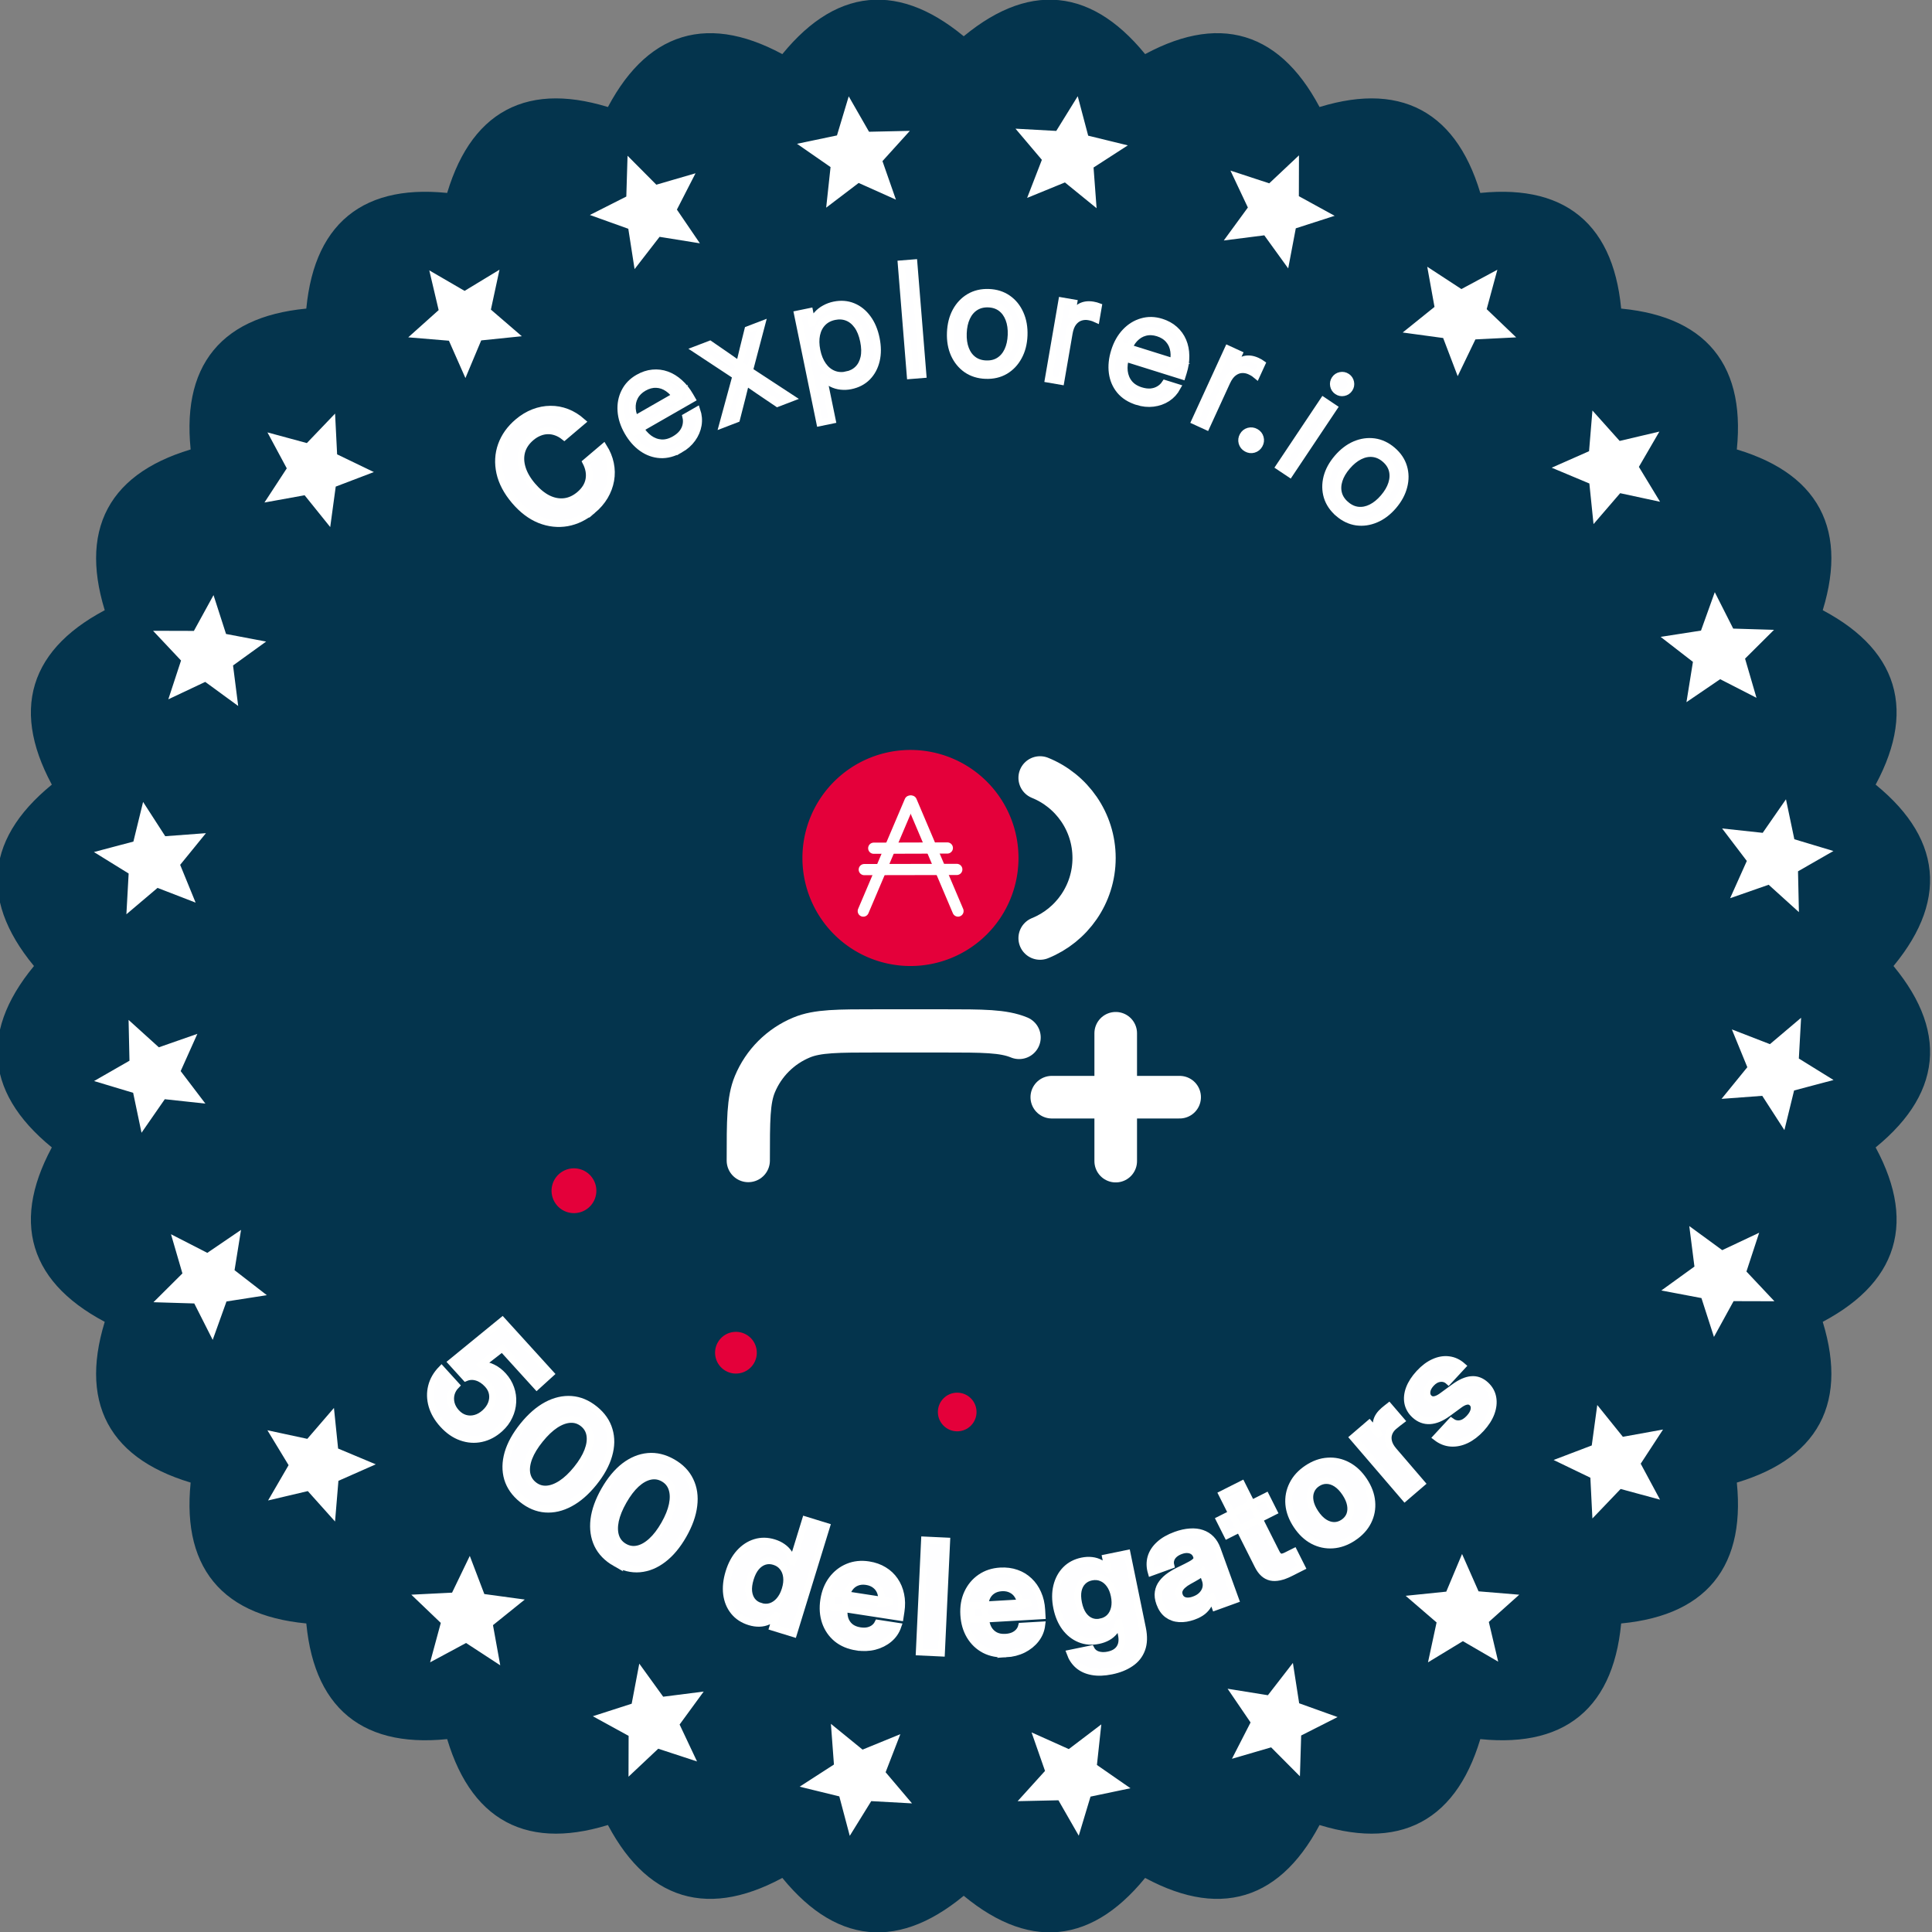 <?xml version="1.0" encoding="UTF-8" standalone="no"?>
<svg
   inkscape:version="1.2.2 (b0a84865, 2022-12-01)"
   xml:space="preserve"
   sodipodi:docname="final_awards_pre-text-to-path.svg"
   id="svg134"
   version="1.1"
   viewBox="-120 -120 300 300"
   height="250"
   width="250"
   inkscape:export-filename="0.svg"
   inkscape:export-xdpi="96"
   inkscape:export-ydpi="96"
   xmlns:inkscape="http://www.inkscape.org/namespaces/inkscape"
   xmlns:sodipodi="http://sodipodi.sourceforge.net/DTD/sodipodi-0.dtd"
   xmlns="http://www.w3.org/2000/svg"
   xmlns:svg="http://www.w3.org/2000/svg"><rect x="-120" y="-120" width="300" height="300" fill="#808080" stroke="none"/><defs
     id="defs138" /><sodipodi:namedview
     id="namedview136"
     pagecolor="#ffffff"
     bordercolor="#000000"
     borderopacity="0.25"
     inkscape:showpageshadow="2"
     inkscape:pageopacity="0.0"
     inkscape:pagecheckerboard="0"
     inkscape:deskcolor="#d1d1d1"
     showgrid="false"
     inkscape:zoom="0.35355339"
     inkscape:cx="1480.6816"
     inkscape:cy="663.26616"
     inkscape:window-width="1425"
     inkscape:window-height="949"
     inkscape:window-x="0"
     inkscape:window-y="25"
     inkscape:window-maximized="1"
     inkscape:current-layer="g19337"
     showguides="true" /><style
     type="text/css"
     id="style8571">
	.st0{fill:#ffffff;}
</style><g
     id="g12580"
     inkscape:label="Delegators"
     transform="translate(-2594.035,-1170.545)"><g
       id="g17045"
       inkscape:label="500 delegators"
       transform="matrix(1.425,0,0,1.425,3655.266,1185.91)"
       inkscape:export-filename="./g8306.svg"
       inkscape:export-xdpi="96"
       inkscape:export-ydpi="96"><g
         id="g18206"
         inkscape:label="border"
         style="fill:#112c50;fill-opacity:1"
         transform="translate(-1336.706,-1105.58)"><path
           fill="none"
           stroke="black"
           stroke-width="2"
           d="m 712.789,1115.853 q 9.47,10.78 -1.92,19.51 7.18,12.42 -5.69,18.76 4.62,13.58 -9.24,17.29 1.88,14.22 -12.44,15.15 -0.93,14.32 -15.15,12.44 -3.71,13.86 -17.29,9.24 -6.34,12.87 -18.76,5.69 -8.73,11.39 -19.51,1.92 -10.78,9.47 -19.51,-1.92 -12.42,7.18 -18.76,-5.69 -13.58,4.62 -17.29,-9.24 -14.22,1.88 -15.15,-12.44 -14.32,-0.93 -12.44,-15.15 -13.86,-3.71 -9.24,-17.29 -12.87,-6.34 -5.69,-18.76 -11.39,-8.73 -1.92,-19.51 -9.47,-10.78 1.92,-19.51 -7.18,-12.42 5.69,-18.76 -4.62,-13.58 9.24,-17.29 -1.88,-14.22 12.44,-15.15 0.93,-14.32 15.15,-12.44 3.71,-13.86 17.29,-9.24 6.34,-12.87 18.76,-5.69 8.73,-11.39 19.51,-1.92 10.78,-9.47 19.51,1.92 12.42,-7.18 18.76,5.69 13.58,-4.62 17.29,9.24 14.22,-1.88 15.15,12.44 14.32,0.93 12.44,15.15 13.86,3.71 9.24,17.29 12.87,6.34 5.69,18.76 11.39,8.73 1.92,19.51 z"
           id="path18106"
           style="fill:#04344d;fill-opacity:1;stroke:#04344d;stroke-opacity:1" /><g
           id="g18204"
           inkscape:label="Circles"
           transform="translate(97.989,1115.844)"
           style="fill:#112c50;fill-opacity:1"><g
             id="g18110"
             transform="rotate(7.5,5558.95,3252.879)"
             inkscape:transform-center-x="-11.777454"
             inkscape:transform-center-y="-88.637902"
             style="fill:#ffffff;fill-opacity:1"><path
               sodipodi:type="star"
               style="fill:#ffffff;fill-opacity:1;stroke:#ffffff;stroke-width:2.22;stroke-linecap:round;stroke-opacity:1;paint-order:stroke fill markers"
               id="path18108"
               inkscape:flatsided="false"
               sodipodi:sides="5"
               sodipodi:cx="396.99625"
               sodipodi:cy="-372.60107"
               sodipodi:r1="3.6169088"
               sodipodi:r2="1.6637779"
               sodipodi:arg1="0.95906936"
               sodipodi:arg2="1.5873879"
               inkscape:rounded="0"
               inkscape:randomized="0"
               d="m 399.073,-369.64 -2.105,-1.297 -2.147,1.227 0.584,-2.403 -1.83,-1.662 2.465,-0.187 1.015,-2.254 0.94,2.287 2.458,0.269 -1.884,1.601 z"
               transform="matrix(1.013,0,0,1.013,-268.952,974.589)"
               inkscape:transform-center-x="1.0196929"
               inkscape:transform-center-y="-89.532179"
               inkscape:label="path5969" /></g><g
             id="g18114"
             transform="rotate(22.5,2049.021,1301.912)"
             inkscape:transform-center-x="-34.354027"
             inkscape:transform-center-y="-82.323429"
             style="fill:#ffffff;fill-opacity:1"><path
               sodipodi:type="star"
               style="fill:#ffffff;fill-opacity:1;stroke:#ffffff;stroke-width:2.22;stroke-linecap:round;stroke-opacity:1;paint-order:stroke fill markers"
               id="path18112"
               inkscape:flatsided="false"
               sodipodi:sides="5"
               sodipodi:cx="396.99625"
               sodipodi:cy="-372.60107"
               sodipodi:r1="3.6169088"
               sodipodi:r2="1.6637779"
               sodipodi:arg1="0.95906936"
               sodipodi:arg2="1.5873879"
               inkscape:rounded="0"
               inkscape:randomized="0"
               d="m 399.073,-369.64 -2.105,-1.297 -2.147,1.227 0.584,-2.403 -1.83,-1.662 2.465,-0.187 1.015,-2.254 0.94,2.287 2.458,0.269 -1.884,1.601 z"
               transform="matrix(1.013,0,0,1.013,-268.952,974.589)"
               inkscape:transform-center-x="1.0196929"
               inkscape:transform-center-y="-89.532179"
               inkscape:label="path5969" /></g><g
             id="g18118"
             transform="rotate(37.5,1334.857,904.95)"
             inkscape:transform-center-x="-54.232035"
             inkscape:transform-center-y="-70.490863"
             style="fill:#ffffff;fill-opacity:1"><path
               sodipodi:type="star"
               style="fill:#ffffff;fill-opacity:1;stroke:#ffffff;stroke-width:2.22;stroke-linecap:round;stroke-opacity:1;paint-order:stroke fill markers"
               id="path18116"
               inkscape:flatsided="false"
               sodipodi:sides="5"
               sodipodi:cx="396.99625"
               sodipodi:cy="-372.60107"
               sodipodi:r1="3.6169088"
               sodipodi:r2="1.6637779"
               sodipodi:arg1="0.95906936"
               sodipodi:arg2="1.5873879"
               inkscape:rounded="0"
               inkscape:randomized="0"
               d="m 399.073,-369.64 -2.105,-1.297 -2.147,1.227 0.584,-2.403 -1.83,-1.662 2.465,-0.187 1.015,-2.254 0.94,2.287 2.458,0.269 -1.884,1.601 z"
               transform="matrix(1.013,0,0,1.013,-268.952,974.589)"
               inkscape:transform-center-x="1.0196929"
               inkscape:transform-center-y="-89.532179"
               inkscape:label="path5969" /></g><g
             id="g18122"
             transform="rotate(52.5,1019.845,729.853)"
             inkscape:transform-center-x="-70.414229"
             inkscape:transform-center-y="-54.322566"
             style="fill:#ffffff;fill-opacity:1"><path
               sodipodi:type="star"
               style="fill:#ffffff;fill-opacity:1;stroke:#ffffff;stroke-width:2.22;stroke-linecap:round;stroke-opacity:1;paint-order:stroke fill markers"
               id="path18120"
               inkscape:flatsided="false"
               sodipodi:sides="5"
               sodipodi:cx="396.99625"
               sodipodi:cy="-372.60107"
               sodipodi:r1="3.6169088"
               sodipodi:r2="1.6637779"
               sodipodi:arg1="0.95906936"
               sodipodi:arg2="1.5873879"
               inkscape:rounded="0"
               inkscape:randomized="0"
               d="m 399.073,-369.64 -2.105,-1.297 -2.147,1.227 0.584,-2.403 -1.83,-1.662 2.465,-0.187 1.015,-2.254 0.94,2.287 2.458,0.269 -1.884,1.601 z"
               transform="matrix(1.013,0,0,1.013,-268.952,974.589)"
               inkscape:transform-center-x="1.0196929"
               inkscape:transform-center-y="-89.532179"
               inkscape:label="path5969" /></g><g
             id="g18126"
             transform="rotate(67.5,837.586,628.546)"
             inkscape:transform-center-x="-82.3354"
             inkscape:transform-center-y="-34.452242"
             style="fill:#ffffff;fill-opacity:1"><path
               sodipodi:type="star"
               style="fill:#ffffff;fill-opacity:1;stroke:#ffffff;stroke-width:2.22;stroke-linecap:round;stroke-opacity:1;paint-order:stroke fill markers"
               id="path18124"
               inkscape:flatsided="false"
               sodipodi:sides="5"
               sodipodi:cx="396.99625"
               sodipodi:cy="-372.60107"
               sodipodi:r1="3.6169088"
               sodipodi:r2="1.6637779"
               sodipodi:arg1="0.95906936"
               sodipodi:arg2="1.5873879"
               inkscape:rounded="0"
               inkscape:randomized="0"
               d="m 399.073,-369.64 -2.105,-1.297 -2.147,1.227 0.584,-2.403 -1.83,-1.662 2.465,-0.187 1.015,-2.254 0.94,2.287 2.458,0.269 -1.884,1.601 z"
               transform="matrix(1.013,0,0,1.013,-268.952,974.589)"
               inkscape:transform-center-x="1.0196929"
               inkscape:transform-center-y="-89.532179"
               inkscape:label="path5969" /></g><g
             id="g18130"
             transform="rotate(82.5,715.328,560.59)"
             inkscape:transform-center-x="-88.666206"
             inkscape:transform-center-y="-11.806367"
             style="fill:#ffffff;fill-opacity:1"><path
               sodipodi:type="star"
               style="fill:#ffffff;fill-opacity:1;stroke:#ffffff;stroke-width:2.22;stroke-linecap:round;stroke-opacity:1;paint-order:stroke fill markers"
               id="path18128"
               inkscape:flatsided="false"
               sodipodi:sides="5"
               sodipodi:cx="396.99625"
               sodipodi:cy="-372.60107"
               sodipodi:r1="3.6169088"
               sodipodi:r2="1.6637779"
               sodipodi:arg1="0.95906936"
               sodipodi:arg2="1.5873879"
               inkscape:rounded="0"
               inkscape:randomized="0"
               d="m 399.073,-369.64 -2.105,-1.297 -2.147,1.227 0.584,-2.403 -1.83,-1.662 2.465,-0.187 1.015,-2.254 0.94,2.287 2.458,0.269 -1.884,1.601 z"
               transform="matrix(1.013,0,0,1.013,-268.952,974.589)"
               inkscape:transform-center-x="1.0196929"
               inkscape:transform-center-y="-89.532179"
               inkscape:label="path5969" /></g><g
             id="g18134"
             transform="rotate(97.5,624.985,510.373)"
             inkscape:transform-center-x="-88.637973"
             inkscape:transform-center-y="11.777454"
             style="fill:#ffffff;fill-opacity:1"><path
               sodipodi:type="star"
               style="fill:#ffffff;fill-opacity:1;stroke:#ffffff;stroke-width:2.22;stroke-linecap:round;stroke-opacity:1;paint-order:stroke fill markers"
               id="path18132"
               inkscape:flatsided="false"
               sodipodi:sides="5"
               sodipodi:cx="396.99625"
               sodipodi:cy="-372.60107"
               sodipodi:r1="3.6169088"
               sodipodi:r2="1.6637779"
               sodipodi:arg1="0.95906936"
               sodipodi:arg2="1.5873879"
               inkscape:rounded="0"
               inkscape:randomized="0"
               d="m 399.073,-369.64 -2.105,-1.297 -2.147,1.227 0.584,-2.403 -1.83,-1.662 2.465,-0.187 1.015,-2.254 0.94,2.287 2.458,0.269 -1.884,1.601 z"
               transform="matrix(1.013,0,0,1.013,-268.952,974.589)"
               inkscape:transform-center-x="1.0196929"
               inkscape:transform-center-y="-89.532179"
               inkscape:label="path5969" /></g><g
             id="g18138"
             transform="rotate(112.5,553.344,470.552)"
             inkscape:transform-center-x="-82.323487"
             inkscape:transform-center-y="34.35403"
             style="fill:#ffffff;fill-opacity:1"><path
               sodipodi:type="star"
               style="fill:#ffffff;fill-opacity:1;stroke:#ffffff;stroke-width:2.22;stroke-linecap:round;stroke-opacity:1;paint-order:stroke fill markers"
               id="path18136"
               inkscape:flatsided="false"
               sodipodi:sides="5"
               sodipodi:cx="396.99625"
               sodipodi:cy="-372.60107"
               sodipodi:r1="3.6169088"
               sodipodi:r2="1.6637779"
               sodipodi:arg1="0.95906936"
               sodipodi:arg2="1.5873879"
               inkscape:rounded="0"
               inkscape:randomized="0"
               d="m 399.073,-369.64 -2.105,-1.297 -2.147,1.227 0.584,-2.403 -1.83,-1.662 2.465,-0.187 1.015,-2.254 0.94,2.287 2.458,0.269 -1.884,1.601 z"
               transform="matrix(1.013,0,0,1.013,-268.952,974.589)"
               inkscape:transform-center-x="1.0196929"
               inkscape:transform-center-y="-89.532179"
               inkscape:label="path5969" /></g><g
             id="g18142"
             transform="rotate(127.5,493.288,437.171)"
             inkscape:transform-center-x="-70.490908"
             inkscape:transform-center-y="54.23204"
             style="fill:#ffffff;fill-opacity:1"><path
               sodipodi:type="star"
               style="fill:#ffffff;fill-opacity:1;stroke:#ffffff;stroke-width:2.22;stroke-linecap:round;stroke-opacity:1;paint-order:stroke fill markers"
               id="path18140"
               inkscape:flatsided="false"
               sodipodi:sides="5"
               sodipodi:cx="396.99625"
               sodipodi:cy="-372.60107"
               sodipodi:r1="3.6169088"
               sodipodi:r2="1.6637779"
               sodipodi:arg1="0.95906936"
               sodipodi:arg2="1.5873879"
               inkscape:rounded="0"
               inkscape:randomized="0"
               d="m 399.073,-369.64 -2.105,-1.297 -2.147,1.227 0.584,-2.403 -1.83,-1.662 2.465,-0.187 1.015,-2.254 0.94,2.287 2.458,0.269 -1.884,1.601 z"
               transform="matrix(1.013,0,0,1.013,-268.952,974.589)"
               inkscape:transform-center-x="1.0196929"
               inkscape:transform-center-y="-89.532179"
               inkscape:label="path5969" /></g><g
             id="g18146"
             transform="rotate(142.5,440.555,407.859)"
             inkscape:transform-center-x="-54.322569"
             inkscape:transform-center-y="70.414225"
             style="fill:#ffffff;fill-opacity:1"><path
               sodipodi:type="star"
               style="fill:#ffffff;fill-opacity:1;stroke:#ffffff;stroke-width:2.22;stroke-linecap:round;stroke-opacity:1;paint-order:stroke fill markers"
               id="path18144"
               inkscape:flatsided="false"
               sodipodi:sides="5"
               sodipodi:cx="396.99625"
               sodipodi:cy="-372.60107"
               sodipodi:r1="3.6169088"
               sodipodi:r2="1.6637779"
               sodipodi:arg1="0.95906936"
               sodipodi:arg2="1.5873879"
               inkscape:rounded="0"
               inkscape:randomized="0"
               d="m 399.073,-369.64 -2.105,-1.297 -2.147,1.227 0.584,-2.403 -1.83,-1.662 2.465,-0.187 1.015,-2.254 0.94,2.287 2.458,0.269 -1.884,1.601 z"
               transform="matrix(1.013,0,0,1.013,-268.952,974.589)"
               inkscape:transform-center-x="1.0196929"
               inkscape:transform-center-y="-89.532179"
               inkscape:label="path5969" /></g><g
             id="g18150"
             transform="rotate(157.5,392.333,381.056)"
             inkscape:transform-center-x="-34.452251"
             inkscape:transform-center-y="82.335402"
             style="fill:#ffffff;fill-opacity:1"><path
               sodipodi:type="star"
               style="fill:#ffffff;fill-opacity:1;stroke:#ffffff;stroke-width:2.22;stroke-linecap:round;stroke-opacity:1;paint-order:stroke fill markers"
               id="path18148"
               inkscape:flatsided="false"
               sodipodi:sides="5"
               sodipodi:cx="396.99625"
               sodipodi:cy="-372.60107"
               sodipodi:r1="3.6169088"
               sodipodi:r2="1.6637779"
               sodipodi:arg1="0.95906936"
               sodipodi:arg2="1.5873879"
               inkscape:rounded="0"
               inkscape:randomized="0"
               d="m 399.073,-369.64 -2.105,-1.297 -2.147,1.227 0.584,-2.403 -1.83,-1.662 2.465,-0.187 1.015,-2.254 0.94,2.287 2.458,0.269 -1.884,1.601 z"
               transform="matrix(1.013,0,0,1.013,-268.952,974.589)"
               inkscape:transform-center-x="1.0196929"
               inkscape:transform-center-y="-89.532179"
               inkscape:label="path5969" /></g><g
             id="g18154"
             transform="rotate(172.5,346.573,355.62)"
             inkscape:transform-center-x="-11.806385"
             inkscape:transform-center-y="88.666214"
             style="fill:#ffffff;fill-opacity:1"><path
               sodipodi:type="star"
               style="fill:#ffffff;fill-opacity:1;stroke:#ffffff;stroke-width:2.22;stroke-linecap:round;stroke-opacity:1;paint-order:stroke fill markers"
               id="path18152"
               inkscape:flatsided="false"
               sodipodi:sides="5"
               sodipodi:cx="396.99625"
               sodipodi:cy="-372.60107"
               sodipodi:r1="3.6169088"
               sodipodi:r2="1.6637779"
               sodipodi:arg1="0.95906936"
               sodipodi:arg2="1.5873879"
               inkscape:rounded="0"
               inkscape:randomized="0"
               d="m 399.073,-369.64 -2.105,-1.297 -2.147,1.227 0.584,-2.403 -1.83,-1.662 2.465,-0.187 1.015,-2.254 0.94,2.287 2.458,0.269 -1.884,1.601 z"
               transform="matrix(1.013,0,0,1.013,-268.952,974.589)"
               inkscape:transform-center-x="1.0196929"
               inkscape:transform-center-y="-89.532179"
               inkscape:label="path5969" /></g><g
             id="g18158"
             transform="rotate(-172.5,301.596,330.62)"
             inkscape:transform-center-x="11.777442"
             inkscape:transform-center-y="88.637982"
             style="fill:#ffffff;fill-opacity:1"><path
               sodipodi:type="star"
               style="fill:#ffffff;fill-opacity:1;stroke:#ffffff;stroke-width:2.22;stroke-linecap:round;stroke-opacity:1;paint-order:stroke fill markers"
               id="path18156"
               inkscape:flatsided="false"
               sodipodi:sides="5"
               sodipodi:cx="396.99625"
               sodipodi:cy="-372.60107"
               sodipodi:r1="3.6169088"
               sodipodi:r2="1.6637779"
               sodipodi:arg1="0.95906936"
               sodipodi:arg2="1.5873879"
               inkscape:rounded="0"
               inkscape:randomized="0"
               d="m 399.073,-369.64 -2.105,-1.297 -2.147,1.227 0.584,-2.403 -1.83,-1.662 2.465,-0.187 1.015,-2.254 0.94,2.287 2.458,0.269 -1.884,1.601 z"
               transform="matrix(1.013,0,0,1.013,-268.952,974.589)"
               inkscape:transform-center-x="1.0196929"
               inkscape:transform-center-y="-89.532179"
               inkscape:label="path5969" /></g><g
             id="g18162"
             transform="rotate(-157.5,255.835,305.184)"
             inkscape:transform-center-x="34.354019"
             inkscape:transform-center-y="82.323499"
             style="fill:#ffffff;fill-opacity:1"><path
               sodipodi:type="star"
               style="fill:#ffffff;fill-opacity:1;stroke:#ffffff;stroke-width:2.22;stroke-linecap:round;stroke-opacity:1;paint-order:stroke fill markers"
               id="path18160"
               inkscape:flatsided="false"
               sodipodi:sides="5"
               sodipodi:cx="396.99625"
               sodipodi:cy="-372.60107"
               sodipodi:r1="3.6169088"
               sodipodi:r2="1.6637779"
               sodipodi:arg1="0.95906936"
               sodipodi:arg2="1.5873879"
               inkscape:rounded="0"
               inkscape:randomized="0"
               d="m 399.073,-369.64 -2.105,-1.297 -2.147,1.227 0.584,-2.403 -1.83,-1.662 2.465,-0.187 1.015,-2.254 0.94,2.287 2.458,0.269 -1.884,1.601 z"
               transform="matrix(1.013,0,0,1.013,-268.952,974.589)"
               inkscape:transform-center-x="1.0196929"
               inkscape:transform-center-y="-89.532179"
               inkscape:label="path5969" /></g><g
             id="g18166"
             transform="rotate(-142.5,207.614,278.381)"
             inkscape:transform-center-x="54.232031"
             inkscape:transform-center-y="70.490924"
             style="fill:#ffffff;fill-opacity:1"><path
               sodipodi:type="star"
               style="fill:#ffffff;fill-opacity:1;stroke:#ffffff;stroke-width:2.22;stroke-linecap:round;stroke-opacity:1;paint-order:stroke fill markers"
               id="path18164"
               inkscape:flatsided="false"
               sodipodi:sides="5"
               sodipodi:cx="396.99625"
               sodipodi:cy="-372.60107"
               sodipodi:r1="3.6169088"
               sodipodi:r2="1.6637779"
               sodipodi:arg1="0.95906936"
               sodipodi:arg2="1.5873879"
               inkscape:rounded="0"
               inkscape:randomized="0"
               d="m 399.073,-369.64 -2.105,-1.297 -2.147,1.227 0.584,-2.403 -1.83,-1.662 2.465,-0.187 1.015,-2.254 0.94,2.287 2.458,0.269 -1.884,1.601 z"
               transform="matrix(1.013,0,0,1.013,-268.952,974.589)"
               inkscape:transform-center-x="1.0196929"
               inkscape:transform-center-y="-89.532179"
               inkscape:label="path5969" /></g><g
             id="g18170"
             transform="rotate(-127.5,154.88,249.069)"
             inkscape:transform-center-x="70.414233"
             inkscape:transform-center-y="54.322599"
             style="fill:#ffffff;fill-opacity:1"><path
               sodipodi:type="star"
               style="fill:#ffffff;fill-opacity:1;stroke:#ffffff;stroke-width:2.22;stroke-linecap:round;stroke-opacity:1;paint-order:stroke fill markers"
               id="path18168"
               inkscape:flatsided="false"
               sodipodi:sides="5"
               sodipodi:cx="396.99625"
               sodipodi:cy="-372.60107"
               sodipodi:r1="3.6169088"
               sodipodi:r2="1.6637779"
               sodipodi:arg1="0.95906936"
               sodipodi:arg2="1.5873879"
               inkscape:rounded="0"
               inkscape:randomized="0"
               d="m 399.073,-369.64 -2.105,-1.297 -2.147,1.227 0.584,-2.403 -1.83,-1.662 2.465,-0.187 1.015,-2.254 0.94,2.287 2.458,0.269 -1.884,1.601 z"
               transform="matrix(1.013,0,0,1.013,-268.952,974.589)"
               inkscape:transform-center-x="1.0196929"
               inkscape:transform-center-y="-89.532179"
               inkscape:label="path5969" /></g><g
             id="g18174"
             transform="rotate(-112.5,94.825,215.688)"
             inkscape:transform-center-x="82.33541"
             inkscape:transform-center-y="34.452266"
             style="fill:#ffffff;fill-opacity:1"><path
               sodipodi:type="star"
               style="fill:#ffffff;fill-opacity:1;stroke:#ffffff;stroke-width:2.22;stroke-linecap:round;stroke-opacity:1;paint-order:stroke fill markers"
               id="path18172"
               inkscape:flatsided="false"
               sodipodi:sides="5"
               sodipodi:cx="396.99625"
               sodipodi:cy="-372.60107"
               sodipodi:r1="3.6169088"
               sodipodi:r2="1.6637779"
               sodipodi:arg1="0.95906936"
               sodipodi:arg2="1.5873879"
               inkscape:rounded="0"
               inkscape:randomized="0"
               d="m 399.073,-369.64 -2.105,-1.297 -2.147,1.227 0.584,-2.403 -1.83,-1.662 2.465,-0.187 1.015,-2.254 0.94,2.287 2.458,0.269 -1.884,1.601 z"
               transform="matrix(1.013,0,0,1.013,-268.952,974.589)"
               inkscape:transform-center-x="1.0196929"
               inkscape:transform-center-y="-89.532179"
               inkscape:label="path5969" /></g><g
             id="g18178"
             transform="rotate(-97.5,23.184,175.867)"
             inkscape:transform-center-x="88.66622"
             inkscape:transform-center-y="11.806393"
             style="fill:#ffffff;fill-opacity:1"><path
               sodipodi:type="star"
               style="fill:#ffffff;fill-opacity:1;stroke:#ffffff;stroke-width:2.22;stroke-linecap:round;stroke-opacity:1;paint-order:stroke fill markers"
               id="path18176"
               inkscape:flatsided="false"
               sodipodi:sides="5"
               sodipodi:cx="396.99625"
               sodipodi:cy="-372.60107"
               sodipodi:r1="3.6169088"
               sodipodi:r2="1.6637779"
               sodipodi:arg1="0.95906936"
               sodipodi:arg2="1.5873879"
               inkscape:rounded="0"
               inkscape:randomized="0"
               d="m 399.073,-369.64 -2.105,-1.297 -2.147,1.227 0.584,-2.403 -1.83,-1.662 2.465,-0.187 1.015,-2.254 0.94,2.287 2.458,0.269 -1.884,1.601 z"
               transform="matrix(1.013,0,0,1.013,-268.952,974.589)"
               inkscape:transform-center-x="1.0196929"
               inkscape:transform-center-y="-89.532179"
               inkscape:label="path5969" /></g><g
             id="g18182"
             transform="rotate(-82.5,-67.159,125.65)"
             inkscape:transform-center-x="88.637986"
             inkscape:transform-center-y="-11.777433"
             style="fill:#ffffff;fill-opacity:1"><path
               sodipodi:type="star"
               style="fill:#ffffff;fill-opacity:1;stroke:#ffffff;stroke-width:2.22;stroke-linecap:round;stroke-opacity:1;paint-order:stroke fill markers"
               id="path18180"
               inkscape:flatsided="false"
               sodipodi:sides="5"
               sodipodi:cx="396.99625"
               sodipodi:cy="-372.60107"
               sodipodi:r1="3.6169088"
               sodipodi:r2="1.6637779"
               sodipodi:arg1="0.95906936"
               sodipodi:arg2="1.5873879"
               inkscape:rounded="0"
               inkscape:randomized="0"
               d="m 399.073,-369.64 -2.105,-1.297 -2.147,1.227 0.584,-2.403 -1.83,-1.662 2.465,-0.187 1.015,-2.254 0.94,2.287 2.458,0.269 -1.884,1.601 z"
               transform="matrix(1.013,0,0,1.013,-268.952,974.589)"
               inkscape:transform-center-x="1.0196929"
               inkscape:transform-center-y="-89.532179"
               inkscape:label="path5969" /></g><g
             id="g18186"
             transform="rotate(-67.5,-189.418,57.694)"
             inkscape:transform-center-x="82.323501"
             inkscape:transform-center-y="-34.354012"
             style="fill:#ffffff;fill-opacity:1"><path
               sodipodi:type="star"
               style="fill:#ffffff;fill-opacity:1;stroke:#ffffff;stroke-width:2.22;stroke-linecap:round;stroke-opacity:1;paint-order:stroke fill markers"
               id="path18184"
               inkscape:flatsided="false"
               sodipodi:sides="5"
               sodipodi:cx="396.99625"
               sodipodi:cy="-372.60107"
               sodipodi:r1="3.6169088"
               sodipodi:r2="1.6637779"
               sodipodi:arg1="0.95906936"
               sodipodi:arg2="1.5873879"
               inkscape:rounded="0"
               inkscape:randomized="0"
               d="m 399.073,-369.64 -2.105,-1.297 -2.147,1.227 0.584,-2.403 -1.83,-1.662 2.465,-0.187 1.015,-2.254 0.94,2.287 2.458,0.269 -1.884,1.601 z"
               transform="matrix(1.013,0,0,1.013,-268.952,974.589)"
               inkscape:transform-center-x="1.0196929"
               inkscape:transform-center-y="-89.532179"
               inkscape:label="path5969" /></g><g
             id="g18190"
             transform="rotate(-52.5,-371.677,-43.613)"
             inkscape:transform-center-x="70.49092"
             inkscape:transform-center-y="-54.232028"
             style="fill:#ffffff;fill-opacity:1"><path
               sodipodi:type="star"
               style="fill:#ffffff;fill-opacity:1;stroke:#ffffff;stroke-width:2.22;stroke-linecap:round;stroke-opacity:1;paint-order:stroke fill markers"
               id="path18188"
               inkscape:flatsided="false"
               sodipodi:sides="5"
               sodipodi:cx="396.99625"
               sodipodi:cy="-372.60107"
               sodipodi:r1="3.6169088"
               sodipodi:r2="1.6637779"
               sodipodi:arg1="0.95906936"
               sodipodi:arg2="1.5873879"
               inkscape:rounded="0"
               inkscape:randomized="0"
               d="m 399.073,-369.64 -2.105,-1.297 -2.147,1.227 0.584,-2.403 -1.83,-1.662 2.465,-0.187 1.015,-2.254 0.94,2.287 2.458,0.269 -1.884,1.601 z"
               transform="matrix(1.013,0,0,1.013,-268.952,974.589)"
               inkscape:transform-center-x="1.0196929"
               inkscape:transform-center-y="-89.532179"
               inkscape:label="path5969" /></g><g
             id="g18194"
             transform="rotate(-37.5,-686.689,-218.71)"
             inkscape:transform-center-x="54.32259"
             inkscape:transform-center-y="-70.414223"
             style="fill:#ffffff;fill-opacity:1"><path
               sodipodi:type="star"
               style="fill:#ffffff;fill-opacity:1;stroke:#ffffff;stroke-width:2.22;stroke-linecap:round;stroke-opacity:1;paint-order:stroke fill markers"
               id="path18192"
               inkscape:flatsided="false"
               sodipodi:sides="5"
               sodipodi:cx="396.99625"
               sodipodi:cy="-372.60107"
               sodipodi:r1="3.6169088"
               sodipodi:r2="1.6637779"
               sodipodi:arg1="0.95906936"
               sodipodi:arg2="1.5873879"
               inkscape:rounded="0"
               inkscape:randomized="0"
               d="m 399.073,-369.64 -2.105,-1.297 -2.147,1.227 0.584,-2.403 -1.83,-1.662 2.465,-0.187 1.015,-2.254 0.94,2.287 2.458,0.269 -1.884,1.601 z"
               transform="matrix(1.013,0,0,1.013,-268.952,974.589)"
               inkscape:transform-center-x="1.0196929"
               inkscape:transform-center-y="-89.532179"
               inkscape:label="path5969" /></g><g
             id="g18198"
             transform="rotate(-22.5,-1400.852,-615.672)"
             inkscape:transform-center-x="34.452265"
             inkscape:transform-center-y="-82.335403"
             style="fill:#ffffff;fill-opacity:1"><path
               sodipodi:type="star"
               style="fill:#ffffff;fill-opacity:1;stroke:#ffffff;stroke-width:2.22;stroke-linecap:round;stroke-opacity:1;paint-order:stroke fill markers"
               id="path18196"
               inkscape:flatsided="false"
               sodipodi:sides="5"
               sodipodi:cx="396.99625"
               sodipodi:cy="-372.60107"
               sodipodi:r1="3.6169088"
               sodipodi:r2="1.6637779"
               sodipodi:arg1="0.95906936"
               sodipodi:arg2="1.5873879"
               inkscape:rounded="0"
               inkscape:randomized="0"
               d="m 399.073,-369.64 -2.105,-1.297 -2.147,1.227 0.584,-2.403 -1.83,-1.662 2.465,-0.187 1.015,-2.254 0.94,2.287 2.458,0.269 -1.884,1.601 z"
               transform="matrix(1.013,0,0,1.013,-268.952,974.589)"
               inkscape:transform-center-x="1.0196929"
               inkscape:transform-center-y="-89.532179"
               inkscape:label="path5969" /></g><g
             id="g18202"
             transform="rotate(-7.5,-4910.782,-2566.639)"
             inkscape:transform-center-x="11.806395"
             inkscape:transform-center-y="-88.666211"
             style="fill:#ffffff;fill-opacity:1"><path
               sodipodi:type="star"
               style="fill:#ffffff;fill-opacity:1;stroke:#ffffff;stroke-width:2.22;stroke-linecap:round;stroke-opacity:1;paint-order:stroke fill markers"
               id="path18200"
               inkscape:flatsided="false"
               sodipodi:sides="5"
               sodipodi:cx="396.99625"
               sodipodi:cy="-372.60107"
               sodipodi:r1="3.6169088"
               sodipodi:r2="1.6637779"
               sodipodi:arg1="0.95906936"
               sodipodi:arg2="1.5873879"
               inkscape:rounded="0"
               inkscape:randomized="0"
               d="m 399.073,-369.64 -2.105,-1.297 -2.147,1.227 0.584,-2.403 -1.83,-1.662 2.465,-0.187 1.015,-2.254 0.94,2.287 2.458,0.269 -1.884,1.601 z"
               transform="matrix(1.013,0,0,1.013,-268.952,974.589)"
               inkscape:transform-center-x="1.0196929"
               inkscape:transform-center-y="-89.532179"
               inkscape:label="path5969" /></g></g></g><g
         id="g16989"
         inkscape:label="Texts"
         transform="translate(-779.213,8.677)"><circle
           style="fill:none;fill-opacity:1;stroke:none;stroke-width:3.018;stroke-linecap:round;stroke-opacity:1;paint-order:stroke fill markers"
           id="circle16973"
           cx="-1.4210855e-14"
           cy="-55.296"
           transform="matrix(0,-1,-1,0,0,0)"
           r="76.491"
           inkscape:label="Bottom-text-path" /><circle
           style="fill:none;fill-opacity:1;stroke:none;stroke-width:2.486;stroke-linecap:round;stroke-opacity:1;paint-order:stroke fill markers"
           id="circle16975"
           cx="1.4210855e-14"
           cy="-55.296"
           transform="rotate(90)"
           inkscape:label="Top-text-path"
           r="63" /><g
           aria-label="Cexplorer.io"
           id="text16983"
           style="font-size:16.8px;font-family:ROBOTO;-inkscape-font-specification:ROBOTO;text-align:center;letter-spacing:1.2px;text-anchor:middle;fill:#fefeff;stroke:#ffffff;stroke-width:0.744;stroke-linecap:round;paint-order:stroke fill markers"><path
             d="m 14.859,-48.055 q -1.276,1.083 -2.777,1.355 -1.5,0.261 -2.988,-0.327 -1.487,-0.599 -2.74,-2.075 -1.263,-1.489 -1.612,-3.054 -0.343,-1.57 0.165,-3.001 0.514,-1.436 1.79,-2.519 0.819,-0.695 1.727,-1.046 0.908,-0.35 1.828,-0.356 0.926,-0.011 1.806,0.329 0.88,0.34 1.656,1.026 l -1.945,1.65 q -0.432,-0.344 -0.89,-0.504 -0.464,-0.166 -0.925,-0.151 -0.466,0.008 -0.918,0.198 -0.451,0.178 -0.87,0.534 -0.794,0.674 -1.034,1.533 -0.233,0.854 0.061,1.809 0.289,0.949 1.101,1.906 0.807,0.951 1.69,1.396 0.889,0.44 1.776,0.344 0.887,-0.096 1.681,-0.77 0.419,-0.356 0.674,-0.765 0.255,-0.41 0.339,-0.868 0.084,-0.459 0.001,-0.937 -0.083,-0.478 -0.334,-0.964 l 1.939,-1.645 q 0.545,0.871 0.737,1.795 0.192,0.924 0.03,1.836 -0.162,0.912 -0.656,1.75 -0.493,0.827 -1.312,1.522 z"
             style="font-weight:bold;font-family:Inter;-inkscape-font-specification:Inter"
             id="path5846" /><path
             d="m 24.408,-54.696 q -1.103,0.632 -2.176,0.576 -1.065,-0.061 -1.984,-0.706 -0.923,-0.653 -1.572,-1.784 -0.657,-1.146 -0.733,-2.284 -0.076,-1.138 0.403,-2.084 0.475,-0.953 1.471,-1.524 0.783,-0.449 1.572,-0.523 0.797,-0.078 1.547,0.191 0.75,0.27 1.401,0.861 0.654,0.58 1.156,1.455 l 0.192,0.334 -6.177,3.542 -0.596,-1.039 5.501,-3.154 -0.311,0.661 q -0.441,-0.769 -1.041,-1.172 -0.597,-0.414 -1.27,-0.435 -0.678,-0.028 -1.354,0.36 -0.669,0.384 -0.988,0.982 -0.316,0.588 -0.267,1.316 0.052,0.717 0.493,1.486 l 0.294,0.512 q 0.445,0.776 1.051,1.223 0.613,0.443 1.321,0.491 0.704,0.041 1.437,-0.38 0.534,-0.306 0.846,-0.702 0.308,-0.403 0.4,-0.853 0.099,-0.454 -0.011,-0.911 l 1.21,-0.694 q 0.27,0.8 0.136,1.605 -0.138,0.798 -0.639,1.492 -0.493,0.69 -1.312,1.159 z"
             style="font-family:Inter;-inkscape-font-specification:Inter"
             id="path5848" /><path
             d="m 29.025,-57.419 1.614,-5.924 0.377,1.006 -4.912,-3.24 1.532,-0.587 1.706,1.174 q 0.511,0.349 1.007,0.704 0.493,0.347 1,0.706 l -0.643,0.246 q 0.145,-0.609 0.28,-1.196 0.14,-0.598 0.287,-1.199 l 0.501,-2.019 1.509,-0.578 -1.5,5.695 -0.387,-1.011 5.122,3.353 -1.524,0.584 -1.991,-1.346 q -0.498,-0.336 -0.977,-0.671 -0.48,-0.335 -0.973,-0.682 l 0.651,-0.249 q -0.135,0.588 -0.276,1.16 -0.141,0.572 -0.287,1.155 l -0.598,2.337 z"
             style="font-family:Inter;-inkscape-font-specification:Inter"
             id="path5850" /><path
             d="m 39.608,-57.605 -2.433,-11.844 1.334,-0.274 0.257,1.254 0.016,-0.003 q 0.176,-0.53 0.529,-0.929 0.353,-0.399 0.836,-0.657 0.481,-0.266 1.028,-0.379 1.109,-0.228 2.05,0.157 0.942,0.384 1.604,1.287 0.661,0.894 0.93,2.204 0.267,1.302 0.014,2.392 -0.255,1.082 -0.967,1.815 -0.714,0.724 -1.823,0.952 -0.546,0.112 -1.07,0.052 -0.522,-0.052 -0.997,-0.289 -0.476,-0.237 -0.882,-0.665 l -0.016,0.003 0.954,4.644 z m 2.916,-5.213 q 0.739,-0.152 1.227,-0.629 0.488,-0.477 0.664,-1.25 0.176,-0.773 -0.037,-1.81 -0.215,-1.045 -0.681,-1.686 -0.467,-0.641 -1.103,-0.887 -0.637,-0.246 -1.376,-0.094 -0.787,0.162 -1.285,0.674 -0.498,0.513 -0.664,1.292 -0.167,0.78 0.032,1.744 0.196,0.956 0.657,1.607 0.46,0.651 1.12,0.926 0.659,0.275 1.447,0.113 z"
             style="font-family:Inter;-inkscape-font-specification:Inter"
             id="path5852" /><path
             d="m 49.868,-75.033 0.984,12.183 -1.39,0.112 -0.984,-12.183 z"
             style="font-family:Inter;-inkscape-font-specification:Inter"
             id="path5854" /><path
             d="m 57.685,-62.759 q -1.197,-0.045 -2.085,-0.653 -0.88,-0.616 -1.35,-1.651 -0.462,-1.035 -0.412,-2.355 0.05,-1.328 0.588,-2.334 0.547,-1.006 1.47,-1.554 0.932,-0.548 2.129,-0.503 1.205,0.045 2.085,0.661 0.88,0.616 1.341,1.659 0.47,1.044 0.42,2.372 -0.05,1.32 -0.596,2.317 -0.538,0.998 -1.462,1.546 -0.923,0.54 -2.128,0.495 z m 0.047,-1.262 q 0.82,0.031 1.417,-0.349 0.597,-0.38 0.936,-1.098 0.339,-0.726 0.376,-1.702 0.037,-0.992 -0.247,-1.733 -0.284,-0.749 -0.85,-1.181 -0.567,-0.432 -1.386,-0.462 -0.812,-0.03 -1.417,0.357 -0.597,0.38 -0.936,1.106 -0.339,0.726 -0.376,1.718 -0.037,0.984 0.247,1.725 0.284,0.741 0.851,1.165 0.567,0.424 1.387,0.454 z"
             style="font-family:Inter;-inkscape-font-specification:Inter"
             id="path5856" /><path
             d="m 64.508,-62.352 1.472,-8.537 1.31,0.226 -0.231,1.342 0.032,0.006 q 0.349,-0.622 0.928,-0.939 0.579,-0.316 1.379,-0.178 0.186,0.032 0.337,0.075 0.159,0.044 0.237,0.074 l -0.237,1.374 q -0.077,-0.038 -0.306,-0.111 -0.219,-0.079 -0.518,-0.131 -0.469,-0.081 -0.911,0.068 -0.442,0.149 -0.764,0.568 -0.322,0.419 -0.447,1.146 l -0.906,5.254 z"
             style="font-family:Inter;-inkscape-font-specification:Inter"
             id="path5858" /><path
             d="m 74.208,-59.906 q -1.213,-0.38 -1.9,-1.206 -0.679,-0.823 -0.829,-1.936 -0.147,-1.121 0.243,-2.365 0.395,-1.26 1.179,-2.089 0.784,-0.829 1.804,-1.119 1.022,-0.299 2.118,0.045 0.861,0.27 1.452,0.799 0.598,0.532 0.91,1.265 0.312,0.734 0.32,1.613 0.018,0.874 -0.284,1.837 l -0.115,0.368 -6.794,-2.13 0.358,-1.143 6.051,1.897 -0.697,0.22 q 0.265,-0.845 0.154,-1.559 -0.101,-0.719 -0.544,-1.228 -0.44,-0.516 -1.184,-0.749 -0.736,-0.231 -1.392,-0.058 -0.646,0.167 -1.147,0.698 -0.491,0.525 -0.756,1.37 l -0.177,0.564 q -0.267,0.853 -0.184,1.601 0.091,0.751 0.537,1.303 0.448,0.545 1.254,0.797 0.587,0.184 1.09,0.144 0.505,-0.048 0.898,-0.286 0.401,-0.235 0.661,-0.627 l 1.331,0.417 q -0.404,0.741 -1.086,1.19 -0.68,0.44 -1.529,0.544 -0.841,0.106 -1.741,-0.176 z"
             style="font-family:Inter;-inkscape-font-specification:Inter"
             id="path5860" /><path
             d="m 80.477,-57.777 3.61,-7.874 1.208,0.554 -0.567,1.238 0.03,0.014 q 0.497,-0.512 1.137,-0.67 0.641,-0.157 1.379,0.181 0.172,0.079 0.306,0.158 0.142,0.083 0.21,0.132 l -0.581,1.268 q -0.064,-0.057 -0.267,-0.186 -0.192,-0.133 -0.468,-0.259 -0.432,-0.198 -0.898,-0.168 -0.465,0.03 -0.884,0.353 -0.419,0.322 -0.726,0.994 l -2.222,4.847 z"
             style="font-family:Inter;-inkscape-font-specification:Inter"
             id="path5862" /><path
             d="m 86.109,-54.803 q -0.372,-0.209 -0.491,-0.616 -0.108,-0.409 0.101,-0.781 0.213,-0.379 0.616,-0.491 0.409,-0.108 0.781,0.101 0.379,0.213 0.491,0.616 0.112,0.402 -0.101,0.781 -0.209,0.372 -0.616,0.491 -0.402,0.112 -0.781,-0.101 z"
             style="font-family:Inter;-inkscape-font-specification:Inter"
             id="path5864" /><path
             d="m 89.666,-52.812 4.812,-7.203 1.16,0.775 -4.812,7.203 z m 6.33,-8.221 q -0.327,-0.219 -0.404,-0.606 -0.077,-0.387 0.142,-0.714 0.219,-0.327 0.606,-0.404 0.387,-0.077 0.714,0.142 0.327,0.219 0.404,0.606 0.077,0.387 -0.142,0.714 -0.219,0.327 -0.606,0.404 -0.387,0.077 -0.714,-0.142 z"
             style="font-family:Inter;-inkscape-font-specification:Inter"
             id="path5866" /><path
             d="m 96.124,-47.723 q -0.91,-0.779 -1.228,-1.807 -0.307,-1.029 -0.031,-2.133 0.282,-1.098 1.141,-2.101 0.864,-1.009 1.911,-1.463 1.053,-0.448 2.117,-0.304 1.07,0.15 1.98,0.929 0.916,0.784 1.222,1.814 0.307,1.029 0.02,2.134 -0.281,1.11 -1.145,2.119 -0.859,1.003 -1.907,1.445 -1.042,0.447 -2.106,0.303 -1.059,-0.151 -1.975,-0.935 z m 0.822,-0.96 q 0.623,0.534 1.327,0.607 0.704,0.074 1.415,-0.278 0.717,-0.358 1.352,-1.099 0.646,-0.754 0.884,-1.511 0.243,-0.764 0.068,-1.454 -0.176,-0.69 -0.799,-1.224 -0.617,-0.528 -1.332,-0.601 -0.704,-0.074 -1.421,0.285 -0.717,0.358 -1.363,1.112 -0.64,0.748 -0.878,1.505 -0.238,0.757 -0.057,1.441 0.181,0.684 0.804,1.218 z"
             style="font-family:Inter;-inkscape-font-specification:Inter"
             id="path5868" /></g><g
           aria-label="500 delegators"
           id="text16987"
           style="font-size:16.8px;font-family:ROBOTO;-inkscape-font-specification:ROBOTO;text-align:center;letter-spacing:1.348px;text-anchor:middle;fill:#fefeff;stroke:#ffffff;stroke-width:0.744;stroke-linecap:round;paint-order:stroke fill markers"><path
             d="m -1.463,51.547 q -0.877,-0.965 -1.186,-2.037 -0.309,-1.072 -0.05,-2.105 0.258,-1.033 1.083,-1.882 l 1.605,1.767 q -0.397,0.405 -0.538,0.921 -0.135,0.51 -0.003,1.045 0.137,0.529 0.551,0.985 Q 0.424,50.708 0.957,50.867 1.501,51.026 2.054,50.879 2.618,50.731 3.11,50.284 3.614,49.827 3.82,49.285 4.026,48.743 3.93,48.198 3.834,47.654 3.42,47.198 2.879,46.603 2.238,46.41 1.609,46.217 1.016,46.468 l -1.545,-1.7 5.547,-4.532 5.263,5.791 -1.512,1.374 -3.768,-4.146 -2.286,1.778 0.011,0.012 q 0.678,0.027 1.274,0.328 0.607,0.302 1.12,0.867 0.557,0.613 0.818,1.363 0.266,0.744 0.217,1.532 -0.038,0.788 -0.393,1.532 -0.343,0.744 -0.999,1.34 -0.929,0.844 -2.032,1.082 -1.092,0.238 -2.188,-0.151 -1.091,-0.383 -2.007,-1.391 z"
             style="font-weight:bold;font-family:Inter;-inkscape-font-specification:'Inter Bold'"
             id="path5871" /><path
             d="m 7.164,59.705 q -1.194,-0.963 -1.583,-2.258 -0.377,-1.296 0.043,-2.77 0.427,-1.469 1.648,-2.982 1.226,-1.519 2.572,-2.246 1.352,-0.722 2.698,-0.626 1.346,0.096 2.546,1.064 1.194,0.963 1.571,2.259 0.389,1.294 -0.043,2.77 -0.42,1.474 -1.646,2.993 -1.221,1.513 -2.573,2.235 -1.346,0.727 -2.698,0.626 Q 8.358,60.669 7.164,59.705 Z m 1.267,-1.57 q 0.619,0.5 1.391,0.458 0.771,-0.042 1.617,-0.593 0.845,-0.551 1.68,-1.585 0.84,-1.04 1.2,-1.983 0.36,-0.943 0.238,-1.705 -0.117,-0.769 -0.736,-1.269 -0.619,-0.5 -1.402,-0.457 -0.771,0.042 -1.617,0.593 -0.839,0.556 -1.679,1.597 -0.835,1.034 -1.201,1.972 -0.36,0.943 -0.238,1.705 0.129,0.768 0.748,1.268 z"
             style="font-weight:bold;font-family:Inter;-inkscape-font-specification:'Inter Bold'"
             id="path5873" /><path
             d="m 17.316,66.637 q -1.332,-0.761 -1.922,-1.977 -0.579,-1.219 -0.399,-2.741 0.187,-1.518 1.151,-3.206 0.968,-1.695 2.181,-2.628 1.22,-0.928 2.564,-1.049 1.344,-0.12 2.683,0.644 1.332,0.761 1.911,1.98 0.59,1.216 0.399,2.741 -0.18,1.522 -1.148,3.218 -0.964,1.688 -2.184,2.616 -1.213,0.932 -2.564,1.049 -1.34,0.113 -2.672,-0.648 z m 1.001,-1.752 q 0.691,0.395 1.446,0.231 0.755,-0.164 1.502,-0.843 0.747,-0.679 1.406,-1.833 0.663,-1.161 0.868,-2.149 0.205,-0.988 -0.037,-1.722 -0.238,-0.741 -0.929,-1.135 -0.691,-0.395 -1.457,-0.228 -0.755,0.164 -1.502,0.843 -0.74,0.683 -1.403,1.844 -0.659,1.154 -0.871,2.138 -0.205,0.988 0.037,1.722 0.249,0.738 0.94,1.132 z"
             style="font-weight:bold;font-family:Inter;-inkscape-font-specification:'Inter Bold'"
             id="path5875" /><path
             d="m 31.966,73.062 q -1.082,-0.333 -1.723,-1.122 -0.641,-0.789 -0.789,-1.899 -0.14,-1.107 0.258,-2.401 0.393,-1.278 1.137,-2.105 0.754,-0.832 1.72,-1.127 0.976,-0.3 2.035,0.025 0.541,0.166 0.95,0.455 0.411,0.281 0.683,0.682 0.271,0.401 0.401,0.93 l 0.008,0.002 1.399,-4.548 2.305,0.709 -3.593,11.683 -2.274,-0.699 0.391,-1.27 -0.008,-0.002 q -0.39,0.404 -0.86,0.619 -0.46,0.211 -0.978,0.223 -0.519,0.012 -1.06,-0.154 z m 1.175,-1.698 q 0.588,0.181 1.111,0.016 0.533,-0.171 0.945,-0.645 0.412,-0.474 0.639,-1.211 0.229,-0.745 0.152,-1.361 -0.074,-0.624 -0.422,-1.057 -0.337,-0.438 -0.925,-0.619 -0.557,-0.171 -1.061,-0.009 -0.505,0.162 -0.906,0.631 -0.394,0.471 -0.632,1.247 -0.239,0.776 -0.18,1.395 0.069,0.613 0.395,1.031 0.329,0.41 0.885,0.581 z"
             style="font-weight:bold;font-family:Inter;-inkscape-font-specification:'Inter Bold'"
             id="path5877" /><path
             d="m 43.634,75.807 q -1.297,-0.2 -2.175,-0.916 -0.868,-0.723 -1.247,-1.819 -0.371,-1.095 -0.172,-2.392 0.202,-1.313 0.892,-2.237 0.699,-0.93 1.736,-1.36 1.037,-0.43 2.261,-0.241 0.949,0.146 1.669,0.589 0.722,0.435 1.189,1.121 0.468,0.678 0.644,1.535 0.183,0.858 0.032,1.839 l -0.099,0.641 -7.565,-1.164 0.234,-1.524 6.413,0.987 -1.134,0.199 q 0.1,-0.649 -0.063,-1.155 -0.163,-0.506 -0.562,-0.825 -0.39,-0.326 -0.99,-0.418 -0.592,-0.091 -1.061,0.102 -0.468,0.185 -0.776,0.619 -0.307,0.434 -0.407,1.083 l -0.16,1.038 q -0.102,0.665 0.056,1.204 0.167,0.532 0.579,0.877 0.413,0.337 1.053,0.436 0.47,0.072 0.847,-0.003 0.386,-0.082 0.667,-0.288 0.29,-0.213 0.447,-0.529 l 2.181,0.336 q -0.285,0.828 -0.952,1.389 -0.667,0.561 -1.584,0.802 -0.916,0.233 -1.953,0.073 z"
             style="font-weight:bold;font-family:Inter;-inkscape-font-specification:'Inter Bold'"
             id="path5879" /><path
             d="m 53.439,64.253 -0.572,12.209 -2.417,-0.113 0.572,-12.209 z"
             style="font-weight:bold;font-family:Inter;-inkscape-font-specification:'Inter Bold'"
             id="path5881" /><path
             d="m 59.885,76.553 q -1.31,0.076 -2.318,-0.441 -1,-0.525 -1.6,-1.518 -0.592,-0.993 -0.668,-2.303 -0.077,-1.327 0.405,-2.373 0.489,-1.055 1.414,-1.692 0.924,-0.637 2.161,-0.709 0.958,-0.056 1.755,0.227 0.796,0.274 1.397,0.848 0.6,0.565 0.95,1.366 0.359,0.801 0.416,1.792 l 0.037,0.647 -7.641,0.443 -0.089,-1.54 6.478,-0.375 -1.068,0.432 q -0.038,-0.655 -0.303,-1.116 -0.265,-0.461 -0.722,-0.689 -0.449,-0.237 -1.055,-0.202 -0.598,0.035 -1.017,0.322 -0.419,0.279 -0.629,0.768 -0.21,0.489 -0.172,1.144 l 0.061,1.048 q 0.039,0.672 0.306,1.166 0.275,0.485 0.749,0.737 0.474,0.244 1.121,0.206 0.475,-0.028 0.828,-0.179 0.36,-0.161 0.592,-0.42 0.239,-0.269 0.326,-0.611 l 2.203,-0.128 q -0.106,0.869 -0.641,1.557 -0.535,0.688 -1.382,1.115 -0.847,0.419 -1.895,0.48 z"
             style="font-weight:bold;font-family:Inter;-inkscape-font-specification:'Inter Bold'"
             id="path5883" /><path
             d="m 71.406,78.412 q -1.205,0.248 -2.12,0.075 -0.905,-0.166 -1.514,-0.686 -0.601,-0.521 -0.892,-1.324 l 2.282,-0.469 q 0.154,0.303 0.426,0.482 0.279,0.177 0.648,0.219 0.37,0.05 0.812,-0.041 0.868,-0.178 1.236,-0.748 0.377,-0.571 0.189,-1.488 l -0.267,-1.302 -0.008,0.002 q -0.147,0.549 -0.458,0.948 -0.304,0.397 -0.754,0.649 -0.443,0.25 -0.997,0.364 -1.109,0.228 -2.05,-0.157 -0.942,-0.384 -1.599,-1.263 -0.65,-0.88 -0.909,-2.141 -0.262,-1.278 -0.006,-2.352 0.263,-1.084 0.969,-1.807 0.714,-0.724 1.799,-0.947 0.554,-0.114 1.052,-0.057 0.505,0.055 0.947,0.291 0.45,0.234 0.813,0.654 l 0.008,-0.002 -0.253,-1.229 2.338,-0.48 1.675,8.156 q 0.276,1.342 -0.075,2.285 -0.349,0.951 -1.21,1.53 -0.851,0.585 -2.081,0.838 z M 70.208,73.072 q 0.603,-0.124 0.984,-0.512 0.387,-0.398 0.522,-1.003 0.135,-0.606 -0.017,-1.345 -0.152,-0.739 -0.513,-1.234 -0.363,-0.503 -0.874,-0.708 -0.505,-0.215 -1.107,-0.091 -0.571,0.117 -0.937,0.494 -0.368,0.369 -0.497,0.965 -0.121,0.594 0.039,1.374 0.16,0.779 0.505,1.278 0.353,0.497 0.839,0.699 0.485,0.202 1.056,0.085 z"
             style="font-weight:bold;font-family:Inter;-inkscape-font-specification:'Inter Bold'"
             id="path5885" /><path
             d="m 80.331,72.465 q -0.81,0.293 -1.54,0.253 -0.73,-0.041 -1.288,-0.449 -0.561,-0.416 -0.854,-1.226 -0.249,-0.686 -0.159,-1.234 0.087,-0.555 0.426,-0.992 0.344,-0.447 0.862,-0.801 0.525,-0.356 1.138,-0.639 0.72,-0.348 1.135,-0.577 0.414,-0.229 0.56,-0.43 0.145,-0.201 0.05,-0.463 l -0.02,-0.054 q -0.109,-0.301 -0.352,-0.466 -0.246,-0.173 -0.594,-0.195 -0.341,-0.025 -0.757,0.126 -0.416,0.151 -0.693,0.399 -0.269,0.246 -0.367,0.552 -0.098,0.306 -0.015,0.634 l -2.136,0.774 q -0.251,-0.86 -0.034,-1.637 0.224,-0.779 0.906,-1.401 0.679,-0.63 1.797,-1.035 0.833,-0.302 1.558,-0.346 0.723,-0.052 1.301,0.148 0.586,0.198 1.005,0.631 0.419,0.433 0.656,1.088 l 2.001,5.522 -2.221,0.805 -0.416,-1.149 -0.031,0.011 q -0.071,0.479 -0.283,0.879 -0.213,0.4 -0.609,0.727 -0.399,0.319 -1.024,0.545 z m 0.06,-1.81 q 0.548,-0.198 0.868,-0.541 0.328,-0.346 0.419,-0.771 0.09,-0.425 -0.069,-0.865 l -0.296,-0.818 q -0.081,0.09 -0.223,0.203 -0.145,0.105 -0.344,0.229 -0.202,0.117 -0.44,0.255 -0.238,0.138 -0.494,0.275 -0.371,0.204 -0.64,0.45 -0.272,0.238 -0.378,0.521 -0.11,0.275 0.008,0.599 0.103,0.285 0.333,0.438 0.23,0.152 0.554,0.157 0.324,0.005 0.702,-0.132 z"
             style="font-weight:bold;font-family:Inter;-inkscape-font-specification:'Inter Bold'"
             id="path5887" /><path
             d="m 88.241,59.372 0.852,1.693 -5.078,2.556 -0.852,-1.693 z m -4.806,-0.226 2.162,-1.088 3.754,7.459 q 0.195,0.388 0.427,0.465 0.239,0.073 0.678,-0.149 0.183,-0.092 0.432,-0.218 0.256,-0.129 0.396,-0.199 l 0.852,1.693 q -0.198,0.1 -0.55,0.277 -0.352,0.177 -0.711,0.358 -1.275,0.642 -2.134,0.45 -0.852,-0.196 -1.383,-1.251 z"
             style="font-weight:bold;font-family:Inter;-inkscape-font-specification:'Inter Bold'"
             id="path5889" /><path
             d="m 97.744,63.878 q -1.086,0.723 -2.226,0.802 -1.14,0.079 -2.168,-0.458 -1.021,-0.542 -1.771,-1.669 -0.755,-1.133 -0.861,-2.285 -0.099,-1.156 0.413,-2.177 0.508,-1.028 1.594,-1.751 1.099,-0.732 2.237,-0.8 1.14,-0.079 2.161,0.463 1.028,0.537 1.783,1.671 0.75,1.127 0.85,2.282 0.106,1.151 -0.406,2.173 -0.506,1.017 -1.605,1.749 z M 96.657,62.246 q 0.492,-0.327 0.692,-0.826 0.196,-0.505 0.083,-1.119 -0.113,-0.614 -0.554,-1.277 -0.45,-0.676 -0.973,-1.018 -0.523,-0.342 -1.06,-0.349 -0.541,-0.014 -1.033,0.313 -0.485,0.323 -0.681,0.828 -0.2,0.498 -0.087,1.112 0.113,0.614 0.564,1.29 0.446,0.669 0.969,1.011 0.519,0.335 1.06,0.349 0.537,0.007 1.022,-0.316 z"
             style="font-weight:bold;font-family:Inter;-inkscape-font-specification:'Inter Bold'"
             id="path5891" /><path
             d="m 103.362,59.549 -5.642,-6.573 1.768,-1.517 0.962,1.12 0.019,-0.016 q -0.327,-0.746 -0.187,-1.364 0.14,-0.618 0.794,-1.179 0.162,-0.139 0.298,-0.245 0.137,-0.118 0.254,-0.207 l 1.341,1.562 q -0.105,0.079 -0.346,0.265 -0.235,0.18 -0.471,0.383 -0.373,0.321 -0.523,0.751 -0.154,0.425 -0.034,0.905 0.12,0.48 0.548,0.978 l 3.056,3.56 z"
             style="font-weight:bold;font-family:Inter;-inkscape-font-specification:'Inter Bold'"
             id="path5893" /><path
             d="m 111.676,52.008 q -0.763,0.825 -1.612,1.235 -0.855,0.405 -1.693,0.345 -0.838,-0.06 -1.574,-0.629 l 1.615,-1.746 q 0.46,0.336 0.973,0.252 0.513,-0.084 0.992,-0.602 0.457,-0.494 0.526,-0.943 0.075,-0.456 -0.22,-0.729 -0.253,-0.234 -0.61,-0.162 -0.352,0.066 -0.786,0.391 l -1.247,0.914 q -1.038,0.76 -1.954,0.808 -0.915,0.047 -1.65,-0.632 -0.602,-0.557 -0.753,-1.3 -0.145,-0.749 0.165,-1.58 0.316,-0.837 1.084,-1.668 0.763,-0.825 1.596,-1.194 0.827,-0.375 1.626,-0.272 0.805,0.096 1.484,0.691 l -1.521,1.644 q -0.391,-0.35 -0.917,-0.289 -0.526,0.061 -0.966,0.537 -0.423,0.458 -0.464,0.9 -0.047,0.437 0.236,0.699 0.247,0.228 0.593,0.168 0.346,-0.06 0.758,-0.349 l 1.349,-0.987 q 1.078,-0.791 1.923,-0.847 0.845,-0.068 1.549,0.584 0.632,0.585 0.774,1.386 0.141,0.79 -0.184,1.673 -0.326,0.872 -1.095,1.703 z"
             style="font-weight:bold;font-family:Inter;-inkscape-font-specification:'Inter Bold'"
             id="path5895" /></g></g><g
         id="g17017"
         inkscape:label="Middlepart"
         transform="matrix(0.82,0,0,0.82,-124.575,4.93)"><g
           style="fill:none"
           id="g16997"
           transform="matrix(2.872,0,0,2.872,-765.281,-27.944)"
           inkscape:label="user"><path
             d="M 15.5,3.291 C 16.966,3.884 18,5.321 18,7 c 0,1.679 -1.034,3.116 -2.5,3.709 m -0.969,4.595 C 13.796,15 12.864,15 11,15 H 8 C 6.136,15 5.204,15 4.469,15.305 3.489,15.71 2.71,16.489 2.304,17.469 2,18.204 2,19.136 2,21"
             stroke="#000000"
             stroke-width="2"
             stroke-linecap="round"
             stroke-linejoin="round"
             id="path16991"
             style="stroke:#ffffff;stroke-opacity:1"
             sodipodi:nodetypes="csccssssc" /><g
             style="fill:none"
             id="g16995"
             transform="matrix(1.22,0,0,1.22,16.432,-4.304)"><path
               d="M 2.106,20.762 V 15.913 M -0.318,18.337 H 4.53"
               stroke="#000000"
               stroke-width="1.616"
               stroke-linecap="round"
               stroke-linejoin="round"
               id="path16993"
               sodipodi:nodetypes="cccc"
               style="stroke:#ffffff;stroke-opacity:1" /></g></g><g
           id="g17015"
           transform="matrix(1.889,0,0,1.889,-739.723,-5.953)"
           inkscape:label="Logo"
           style="display:inline">
		<g
   transform="translate(0.92,-0.8)"
   id="g17001"
   inkscape:label="Circle">
<path
   style="opacity:1;fill:#e4003a;fill-opacity:1;fill-rule:nonzero;stroke:none;stroke-width:1;stroke-linecap:butt;stroke-linejoin:miter;stroke-miterlimit:4;stroke-dasharray:none;stroke-dashoffset:0"
   d="m 0,7.4 a 7.6,7.6 0 1 1 7.6,-7.6 7.6,7.6 0 0 1 -7.6,7.6 z"
   stroke-linecap="round"
   id="path16999" />
</g>
		<g
   transform="translate(0.81,-1.08)"
   id="g17005"
   style="display:none"
   inkscape:label="undefined">
<path
   style="opacity:1;fill:#ffffff;fill-rule:nonzero;stroke:none;stroke-width:1;stroke-linecap:butt;stroke-linejoin:miter;stroke-miterlimit:4;stroke-dasharray:none;stroke-dashoffset:0"
   transform="translate(-10.81,-11.92)"
   d="m 8.46,13.2 h -0.8 c -0.3,0 -0.4,-0.1 -0.4,-0.4 a 0.43,0.43 0 0 1 0.4,-0.4 h 0.9 a 0.35,0.35 0 0 0 0.2,-0.1 1.42,1.42 0 0 0 0.2,-0.6 h -0.7 a 0.4,0.4 0 1 1 0,-0.8 h 0.8 c 0.1,0 0.2,0 0.2,-0.1 a 23.29,23.29 0 0 0 1.1,-2.8 0.1,0.1 0 0 1 0.1,-0.1 c 0.1,-0.2 0.2,-0.3 0.4,-0.3 0.2,0 0.3,0.1 0.4,0.3 0.2,0.6 0.4,1.1 0.6,1.7 0.2,0.4 0.3,0.8 0.5,1.2 0,0.1 0.1,0.1 0.2,0.1 h 0.8 a 0.37,0.37 0 0 1 0.4,0.4 0.43,0.43 0 0 1 -0.4,0.4 h -0.7 a 4.88,4.88 0 0 0 0.3,0.7 0.35,0.35 0 0 0 0.2,0.1 h 0.9 c 0.1,0 0.3,0.1 0.3,0.2 a 0.6,0.6 0 0 1 -0.1,0.4 0.37,0.37 0 0 1 -0.3,0.1 h -0.8 a 3.55,3.55 0 0 0 0.4,0.9 l 0.6,1.5 c 0.1,0.3 0.1,0.5 -0.2,0.6 -0.3,0.1 -0.4,0 -0.5,-0.3 -0.3,-0.9 -0.7,-1.7 -1,-2.6 -0.1,-0.2 -0.1,-0.2 -0.3,-0.2 h -2.9 c -0.2,0 -0.2,0 -0.3,0.2 a 18.61,18.61 0 0 1 -1,2.5 c -0.1,0.2 -0.2,0.3 -0.4,0.3 a 0.27,0.27 0 0 1 -0.3,-0.3 0.37,0.37 0 0 1 0.1,-0.3 c 0.3,-0.7 0.5,-1.4 0.8,-2.1 0.2,0 0.2,-0.1 0.3,-0.2 z m 1,-0.8 h 2.7 c -0.1,-0.2 -0.2,-0.5 -0.3,-0.7 a 0.35,0.35 0 0 0 -0.2,-0.1 h -1.8 c -0.1,0 -0.1,0 -0.2,0.1 a 1.45,1.45 0 0 1 -0.2,0.7 z m 2.2,-1.5 c -0.3,-0.7 -0.5,-1.3 -0.8,-2 -0.3,0.7 -0.5,1.3 -0.8,2 z"
   stroke-linecap="round"
   id="path17003" />
</g>
<path
   style="opacity:1;fill:#050001;fill-opacity:1;stroke:#ffffff;stroke-width:0.787;stroke-linecap:round;stroke-miterlimit:3.7;stroke-dasharray:none;stroke-opacity:1;paint-order:stroke fill markers"
   d="M -2.399,2.736 0.889,-5.003"
   id="path17007"
   sodipodi:nodetypes="cc" /><path
   style="opacity:1;fill:#050001;fill-opacity:1;stroke:#ffffff;stroke-width:0.787;stroke-linecap:round;stroke-miterlimit:3.7;stroke-dasharray:none;stroke-opacity:1"
   d="M 4.265,2.734 0.98,-5.005"
   id="path17009"
   sodipodi:nodetypes="cc" /><path
   style="opacity:1;fill:#050001;fill-opacity:1;stroke:#ffffff;stroke-width:0.787;stroke-linecap:round;stroke-miterlimit:3.7;stroke-dasharray:none;stroke-opacity:1"
   d="m -1.664,-1.687 5.179,-0.016"
   id="path17011" /><path
   style="fill:#050001;fill-opacity:1;stroke:#ffffff;stroke-width:0.787;stroke-linecap:round;stroke-miterlimit:3.7;stroke-dasharray:none;stroke-opacity:1"
   d="m -2.33,-0.183 6.51,-0.012"
   id="path17013" /></g></g><g
         id="g20117"
         inkscape:label="circles"
         transform="matrix(0.823,0,0,0.823,-2275.19,-977.401)"><circle
           style="fill:#e4003a;fill-opacity:1;stroke:none;stroke-width:0.512;stroke-linecap:round;stroke-linejoin:round;stroke-dasharray:none;stroke-opacity:1;paint-order:stroke markers fill"
           id="circle20093"
           cx="-1259.138"
           cy="1884.035"
           inkscape:transform-center-x="6.1035156e-05"
           inkscape:transform-center-y="58.593567"
           transform="rotate(-90)"
           r="2.559" /><circle
           style="fill:#e4003a;fill-opacity:1;stroke:none;stroke-width:0.512;stroke-linecap:round;stroke-linejoin:round;stroke-dasharray:none;stroke-opacity:1;paint-order:stroke markers fill"
           id="circle20095"
           cx="-156.278"
           cy="2231.895"
           inkscape:transform-center-x="29.296796"
           inkscape:transform-center-y="50.743509"
           transform="rotate(-60)"
           r="2.763" /><circle
           style="fill:#e4003a;fill-opacity:1;stroke:none;stroke-width:0.512;stroke-linecap:round;stroke-linejoin:round;stroke-dasharray:none;stroke-opacity:1;paint-order:stroke markers fill"
           id="circle20097"
           cx="972.756"
           cy="1981.72"
           inkscape:transform-center-x="50.743523"
           inkscape:transform-center-y="29.296803"
           transform="rotate(-30)"
           r="2.968" /></g></g></g></svg>
